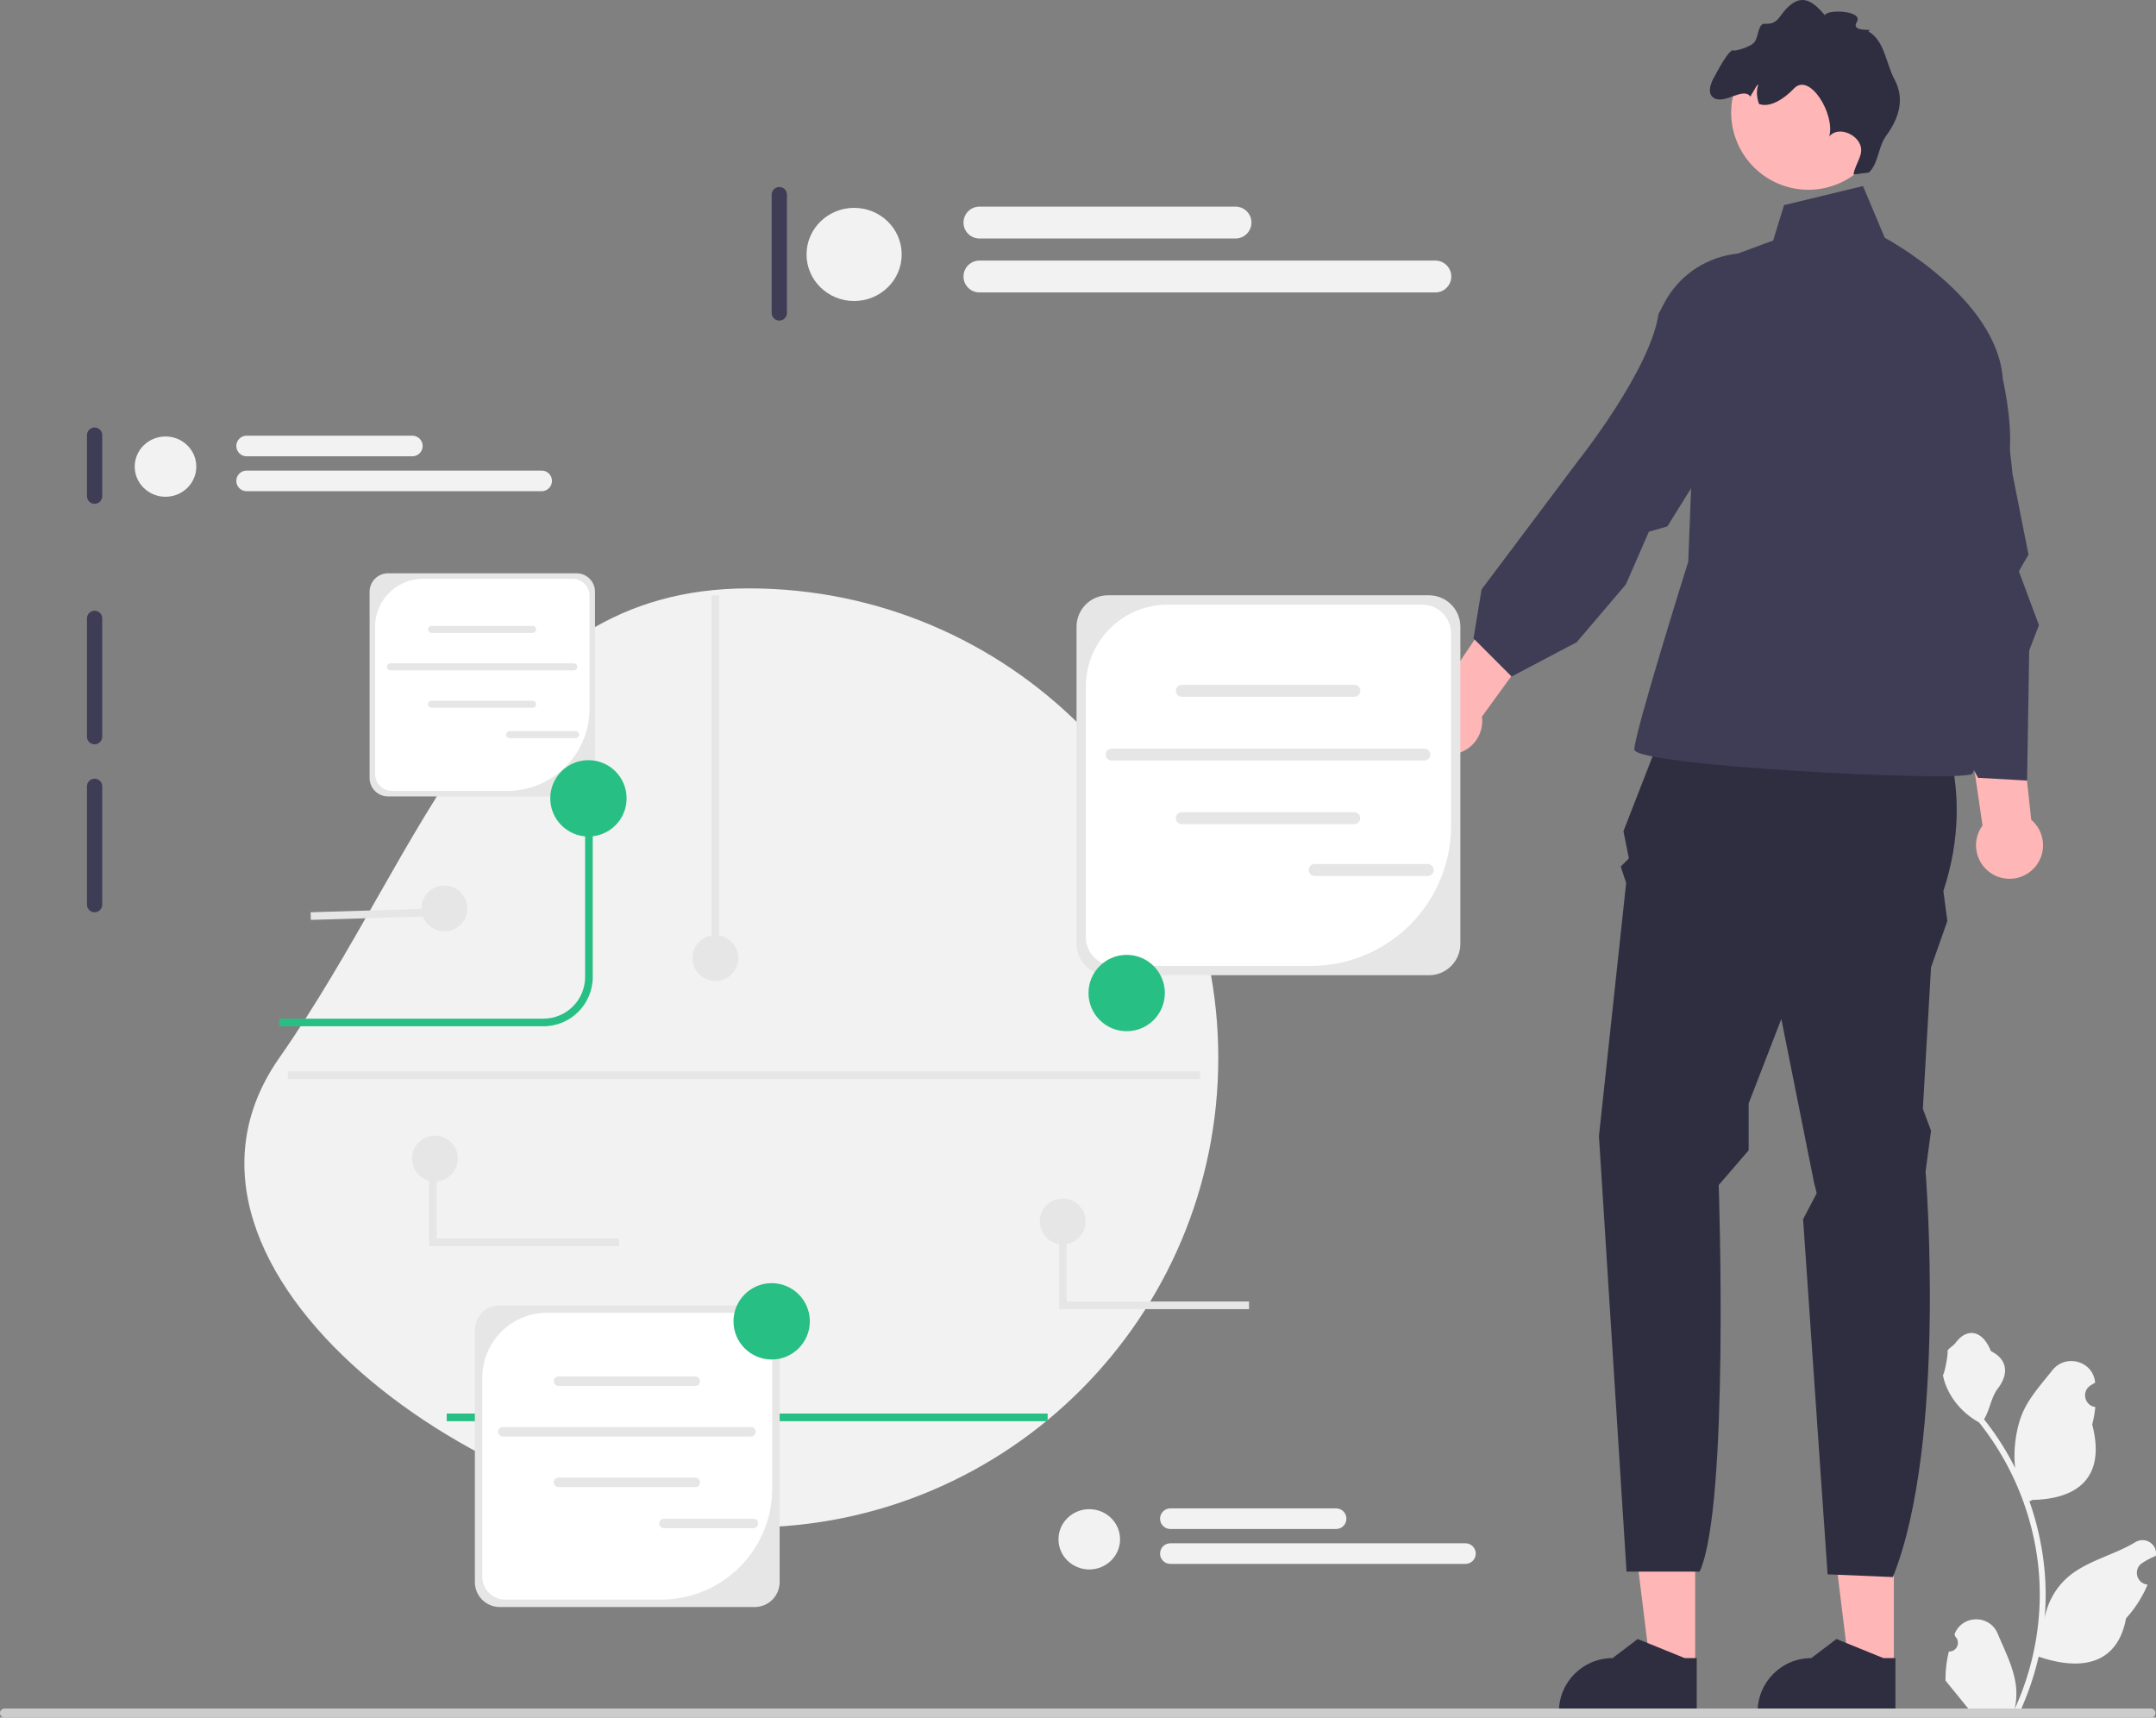 <svg xmlns="http://www.w3.org/2000/svg" width="564.81" height="449.941"><rect width="100%" height="100%" fill="#808080" stroke="none"/><path fill="#ffb6b6" d="m496.138 436.616-11.742-.001-5.586-45.29 17.33.001-.002 45.29z"/><path d="m496.55 448.865-36.106-.002v-.456c0-7.762 6.292-14.054 14.054-14.054l6.596-5.004 12.306 5.005h3.151v14.51Z" fill="#2f2e41"/><path fill="#ffb6b6" d="m444.083 436.616-11.742-.001-5.585-45.29 17.33.001-.003 45.29z"/><path d="m444.496 448.865-36.107-.002v-.456c0-7.762 6.292-14.054 14.054-14.054l6.596-5.004 12.306 5.005h3.152v14.51ZM438.488 183.865l67.742 1.426s12.179 19.966 2.88 48.133l1.042 7.843-4.278 12.123-2.14 37.08 2.14 5.705-1.426 10.696s5.704 70.595-8.557 106.249l-17.114-.713-6.418-93.024 3.565-6.808-.713-2.852-8.557-42.785-8.557 22.106v12.282l-7.843 9.11s2.852 84.144-4.992 101.257h-19.16l-7.224-114.092 7.13-66.317-1.425-4.278 2.139-2.14-1.426-7.13 13.192-33.871Z" fill="#2f2e41"/><path d="m467.367 53.728 20.68-4.992 5.704 13.549s29.515 15.687 30.941 37.08c0 0 4 17.114.435 24.957-3.566 7.844-18.54 32.802-18.54 32.802s13.548 43.498 9.983 45.637-88.422-2.139-88.422-6.418 14.122-49.202 14.122-49.202l2.992-77.013 19.253-7.13 2.852-9.27Z" fill="#3f3d56"/><path d="M522.497 229.263a8.776 8.776 0 0 1-3.888-11.786 8.8 8.8 0 0 1 .756-1.22l-11.507-78.892 15.93.51 8.334 76.868c3.02 2.562 4.022 6.939 2.161 10.632a8.776 8.776 0 0 1-11.786 3.888ZM371.338 192.028a8.776 8.776 0 0 1 5.034-11.344c.455-.176.917-.3 1.379-.396l44.452-66.185 11.462 11.075-45.444 62.555c.517 3.926-1.68 7.842-5.538 9.328a8.776 8.776 0 0 1-11.345-5.033Z" fill="#ffb6b6"/><path d="M493.468 117.466c-4.5-15.464 2.975-31.24 19.08-31.164 4.655.022 8.272 1.372 9.274 5.111 3.508 13.087 5.42 32.841 5.42 32.841l4.162 21.032-2.52 4.367 5.255 14.095-2.55 6.668-.55 34.052-12.836-.713-14.142-25.96-5.408-3.215s4.342-41.972-4.295-54.057l-.89-3.057ZM435.975 79.41c7.506-14.25 26.72-17.625 38.251-6.382 3.333 3.25 4.996 6.734 3.12 10.12-6.569 11.85-21.793 24.608-21.793 24.608l-18.75 30.142-4.846 1.39-6.012 13.788-12.884 15.148-17.064 9-9.984-9.984 2.12-12.833 25.69-34.23s18.485-23.257 20.668-37.95l1.484-2.817Z" fill="#3f3d56"/><path d="M471.297 49.56c.472.057.943.1 1.411.12 1.458.08 2.897-.002 4.285-.238a20.178 20.178 0 0 0 11.002-5.6 20.15 20.15 0 0 0 5.84-11.91c1.355-11.083-6.537-21.179-17.62-22.533-10.923-1.343-20.881 6.298-22.47 17.126-.026.168-.051.328-.07.495-1.353 11.09 6.531 21.18 17.622 22.54Z" fill="#ffb6b6"/><path d="M449.187 25.783c2.87 1.42 7.562-3.043 9.358-.475.292-.555.615-1.092.933-1.6.288-.454.7-1.423 1.177-1.59-.603 1.457-.47 3.43.156 5.12 2.832 1.057 6.54-1.285 9.16-4.056 4.116-4.344 10.836 6.796 9.247 12.56 2.023-2.469 6.41-1.076 7.898 1.748 1.486 2.816-1.025 5.073-1.562 8.215l4.054-.515c2.558-2.491 2.379-6.69 4.485-9.577 3.518-4.832 4.882-9.762 2.237-14.749-2.346-4.41-2.566-10.116-6.87-12.658 1.881-.92-4.807.517-3.02-2.48 1.794-2.99-7.77-3.352-8.393-1.75-2.733-3.271-5.49-5.428-8.85-2.807-3.302 2.578-2.96 5.289-6.838 5.046-1.82-.113-1.62 3.28-2.701 4.758-1.076 1.471-5.256 2.416-5.46 2.258-1.103-.863-4.86 6.49-4.86 6.49s-3.045 4.624-.151 6.062Z" fill="#2f2e41"/><path d="M196.155 154.13c67.931 0 123 55.07 123 123s-55.069 123-123 123-161.945-67.35-123-123 55.07-123 123-123Z" fill="#f2f2f2"/><path d="M360.782 159.982c-1.103 0-2 .897-2 2v64c0 1.103.897 2 2 2s2-.897 2-2v-64c0-1.103-.897-2-2-2ZM24.782 111.982c-1.103 0-2 .897-2 2v16c0 1.103.897 2 2 2s2-.897 2-2v-16c0-1.103-.897-2-2-2ZM24.782 159.982c-1.103 0-2 .897-2 2v31c0 1.103.897 2 2 2s2-.897 2-2v-31c0-1.103-.897-2-2-2ZM24.782 203.982c-1.103 0-2 .897-2 2v31c0 1.103.897 2 2 2s2-.897 2-2v-31c0-1.103-.897-2-2-2ZM204.155 48.982c-1.103 0-2 .897-2 2v31c0 1.103.897 2 2 2s2-.897 2-2v-31c0-1.103-.897-2-2-2Z" fill="#3f3d56"/><path d="M510.551 432.608c2.066.13 3.208-2.438 1.645-3.934l-.155-.618.061-.148c2.09-4.982 9.17-4.948 11.242.042 1.838 4.428 4.18 8.864 4.755 13.546a18.03 18.03 0 0 1-.316 6.2c4.308-9.41 6.575-19.687 6.575-30.02 0-2.597-.142-5.194-.433-7.784a71.63 71.63 0 0 0-.994-6.31c-2.306-11.277-7.299-22.018-14.5-30.99-3.462-1.892-6.35-4.85-8.093-8.396-.627-1.279-1.118-2.655-1.35-4.056.394.051 1.485-5.949 1.188-6.317.55-.833 1.532-1.247 2.132-2.06 2.982-4.044 7.09-3.338 9.236 2.157 4.582 2.312 4.626 6.148 1.815 9.837-1.789 2.346-2.035 5.522-3.604 8.034.161.207.33.407.49.614a73.59 73.59 0 0 1 7.682 12.169c-.61-4.767.29-10.509 1.826-14.21 1.748-4.217 5.025-7.77 7.91-11.415 3.467-4.38 10.574-2.468 11.185 3.083l.017.162a20.88 20.88 0 0 0-1.259.77c-2.34 1.547-1.53 5.173 1.241 5.601l.063.01a30.635 30.635 0 0 1-.807 4.58c3.701 14.315-4.29 19.53-15.702 19.763-.252.13-.497.259-.749.382a73.182 73.182 0 0 1 2.764 9.978 73.858 73.858 0 0 1 1.28 9.05c.296 3.83.27 7.679-.052 11.503l.019-.136c.82-4.211 3.107-8.145 6.427-10.87 4.945-4.063 11.932-5.559 17.268-8.825 2.568-1.572 5.86.46 5.411 3.438l-.022.142c-.794.323-1.57.698-2.319 1.117a20.93 20.93 0 0 0-1.258.77c-2.34 1.548-1.531 5.174 1.24 5.602l.064.01.129.02a30.653 30.653 0 0 1-5.639 8.828c-2.314 12.498-12.256 13.683-22.89 10.044h-.006a75.094 75.094 0 0 1-5.045 14.726h-18.02c-.065-.2-.123-.407-.18-.607 1.665.103 3.345.007 4.985-.297-1.337-1.64-2.674-3.294-4.01-4.935a1.12 1.12 0 0 1-.085-.096c-.678-.84-1.362-1.673-2.04-2.513a29.99 29.99 0 0 1 .878-7.64v-.001Z" fill="#f2f2f2"/><path d="M0 448.75c0 .66.53 1.19 1.19 1.19h562.29c.66 0 1.19-.53 1.19-1.19 0-.66-.53-1.19-1.19-1.19H1.19c-.66 0-1.19.53-1.19 1.19Z" fill="#ccc"/><path d="M142.376 268.84h-69.22v-2h69.22c6.013 0 10.905-4.893 10.905-10.907V209.13h2v46.803c0 7.116-5.789 12.906-12.905 12.906ZM117.019 370.294h157.436v2H117.019z" fill="#28bf84"/><path d="M374.343 255.466h-84.092c-4.538 0-8.23-3.692-8.23-8.23V164.17c0-4.538 3.692-8.23 8.23-8.23h84.092c4.538 0 8.23 3.692 8.23 8.23v83.066c0 4.538-3.692 8.23-8.23 8.23Z" fill="#e6e6e6"/><path d="M305.912 158.392c-11.84 0-21.439 9.598-21.439 21.439v65.643a7.54 7.54 0 0 0 7.54 7.54h51.42c20.262 0 36.688-16.426 36.688-36.688v-50.394a7.54 7.54 0 0 0-7.54-7.54h-66.67Z" fill="#fff"/><g fill="#e6e6e6"><path d="M354.82 182.532h-45.221c-.863 0-1.565-.702-1.565-1.565s.702-1.564 1.565-1.564h45.22c.863 0 1.565.701 1.565 1.564s-.702 1.565-1.565 1.565ZM354.82 215.895h-45.221c-.863 0-1.565-.702-1.565-1.565s.702-1.564 1.565-1.564h45.22a1.566 1.566 0 0 1 0 3.13ZM373.182 199.224h-81.947c-.862 0-1.564-.702-1.564-1.564s.702-1.565 1.564-1.565h81.947a1.566 1.566 0 0 1 0 3.13Z"/></g><path d="M374.02 229.46h-29.604c-.863 0-1.565-.701-1.565-1.564s.702-1.564 1.565-1.564h29.603c.863 0 1.565.701 1.565 1.564s-.702 1.565-1.565 1.565ZM197.711 420.97h-66.774a6.542 6.542 0 0 1-6.535-6.535v-65.96a6.542 6.542 0 0 1 6.535-6.535h66.774a6.542 6.542 0 0 1 6.535 6.535v65.96a6.542 6.542 0 0 1-6.535 6.535Z" fill="#e6e6e6"/><path d="M143.372 343.887c-9.402 0-17.023 7.622-17.023 17.024v52.125a5.987 5.987 0 0 0 5.987 5.987h40.831c16.09 0 29.132-13.043 29.132-29.132v-40.016a5.987 5.987 0 0 0-5.987-5.988h-52.94Z" fill="#fff"/><g fill="#e6e6e6"><path d="M182.208 363.055H146.3c-.685 0-1.243-.557-1.243-1.242s.558-1.242 1.243-1.242h35.908a1.244 1.244 0 0 1 0 2.484ZM182.208 389.548H146.3c-.685 0-1.243-.557-1.243-1.242s.558-1.242 1.243-1.242h35.908a1.244 1.244 0 0 1 0 2.484ZM196.79 376.31h-65.072c-.685 0-1.242-.557-1.242-1.242s.557-1.242 1.242-1.242h65.072a1.244 1.244 0 0 1 0 2.485Z"/></g><path d="M197.454 400.32h-23.507c-.685 0-1.243-.557-1.243-1.242s.558-1.242 1.243-1.242h23.507a1.244 1.244 0 0 1 0 2.484ZM151.04 208.626h-49.383a4.838 4.838 0 0 1-4.833-4.833v-48.78a4.838 4.838 0 0 1 4.833-4.834h49.383a4.838 4.838 0 0 1 4.833 4.833v48.78a4.838 4.838 0 0 1-4.833 4.834Z" fill="#e6e6e6"/><path d="M110.854 151.62c-6.953 0-12.59 5.636-12.59 12.589v38.549a4.428 4.428 0 0 0 4.428 4.428h30.196c11.9 0 21.545-9.646 21.545-21.545v-29.594a4.428 4.428 0 0 0-4.428-4.428h-39.151Z" fill="#fff"/><g fill="#e6e6e6"><path d="M139.575 165.795h-26.556a.92.92 0 0 1 0-1.837h26.556a.92.92 0 0 1 0 1.837ZM139.575 185.388h-26.556a.92.92 0 0 1 0-1.838h26.556a.92.92 0 0 1 0 1.838ZM150.358 175.598h-48.123a.92.92 0 0 1 0-1.838h48.123a.92.92 0 0 1 0 1.838Z"/></g><path d="M150.85 193.354h-17.385a.92.92 0 0 1 0-1.837h17.385a.92.92 0 0 1 0 1.837Z" fill="#e6e6e6"/><circle cx="295.155" cy="260.13" r="10" fill="#28bf84"/><circle cx="154.155" cy="209.13" r="10" fill="#28bf84"/><circle cx="202.155" cy="346.13" r="10" fill="#28bf84"/><g fill="#f2f2f2"><ellipse cx="223.756" cy="66.652" rx="12.463" ry="12.201"/><path d="M323.67 62.478h-67.086c-2.301 0-4.174-1.872-4.174-4.174s1.873-4.174 4.174-4.174h67.085c2.302 0 4.174 1.873 4.174 4.174s-1.872 4.174-4.174 4.174ZM376.023 76.605H256.584c-2.301 0-4.174-1.872-4.174-4.174s1.873-4.174 4.174-4.174h119.439c2.3 0 4.173 1.873 4.173 4.174s-1.872 4.174-4.173 4.174Z"/></g><g fill="#f2f2f2"><ellipse cx="43.359" cy="122.234" rx="8.066" ry="7.896"/><path d="M108.021 119.533H64.605c-1.49 0-2.701-1.212-2.701-2.701s1.211-2.702 2.7-2.702h43.417c1.49 0 2.702 1.212 2.702 2.702s-1.212 2.701-2.702 2.701ZM141.904 128.676h-77.3c-1.489 0-2.7-1.212-2.7-2.701s1.211-2.702 2.7-2.702h77.3c1.489 0 2.7 1.212 2.7 2.702s-1.211 2.7-2.7 2.7Z"/></g><g fill="#f2f2f2"><ellipse cx="285.359" cy="403.234" rx="8.066" ry="7.896"/><path d="M350.021 400.533h-43.416c-1.49 0-2.701-1.212-2.701-2.701s1.211-2.702 2.7-2.702h43.417c1.49 0 2.702 1.212 2.702 2.702s-1.212 2.701-2.702 2.701ZM383.904 409.676h-77.3c-1.489 0-2.7-1.212-2.7-2.701s1.211-2.702 2.7-2.702h77.3c1.489 0 2.7 1.212 2.7 2.702s-1.211 2.7-2.7 2.7Z"/></g><path fill="#e6e6e6" d="M186.405 155.97h2v95h-2z"/><circle cx="187.405" cy="250.97" r="6" fill="#e6e6e6"/><circle cx="278.405" cy="319.97" r="6" fill="#e6e6e6"/><circle cx="116.405" cy="237.97" r="6" fill="#e6e6e6"/><path fill="#e6e6e6" d="m81.375 238.973 32.813-.993.06 2-32.812.993zM327.216 342.94H277.46v-22.97h2v20.97h47.756v2z"/><circle cx="113.942" cy="303.486" r="6" fill="#e6e6e6"/><path fill="#e6e6e6" d="M162.161 326.455h-49.756v-22.97h2v20.97h47.756v2zM75.423 280.655h238.982v2H75.423z"/></svg>